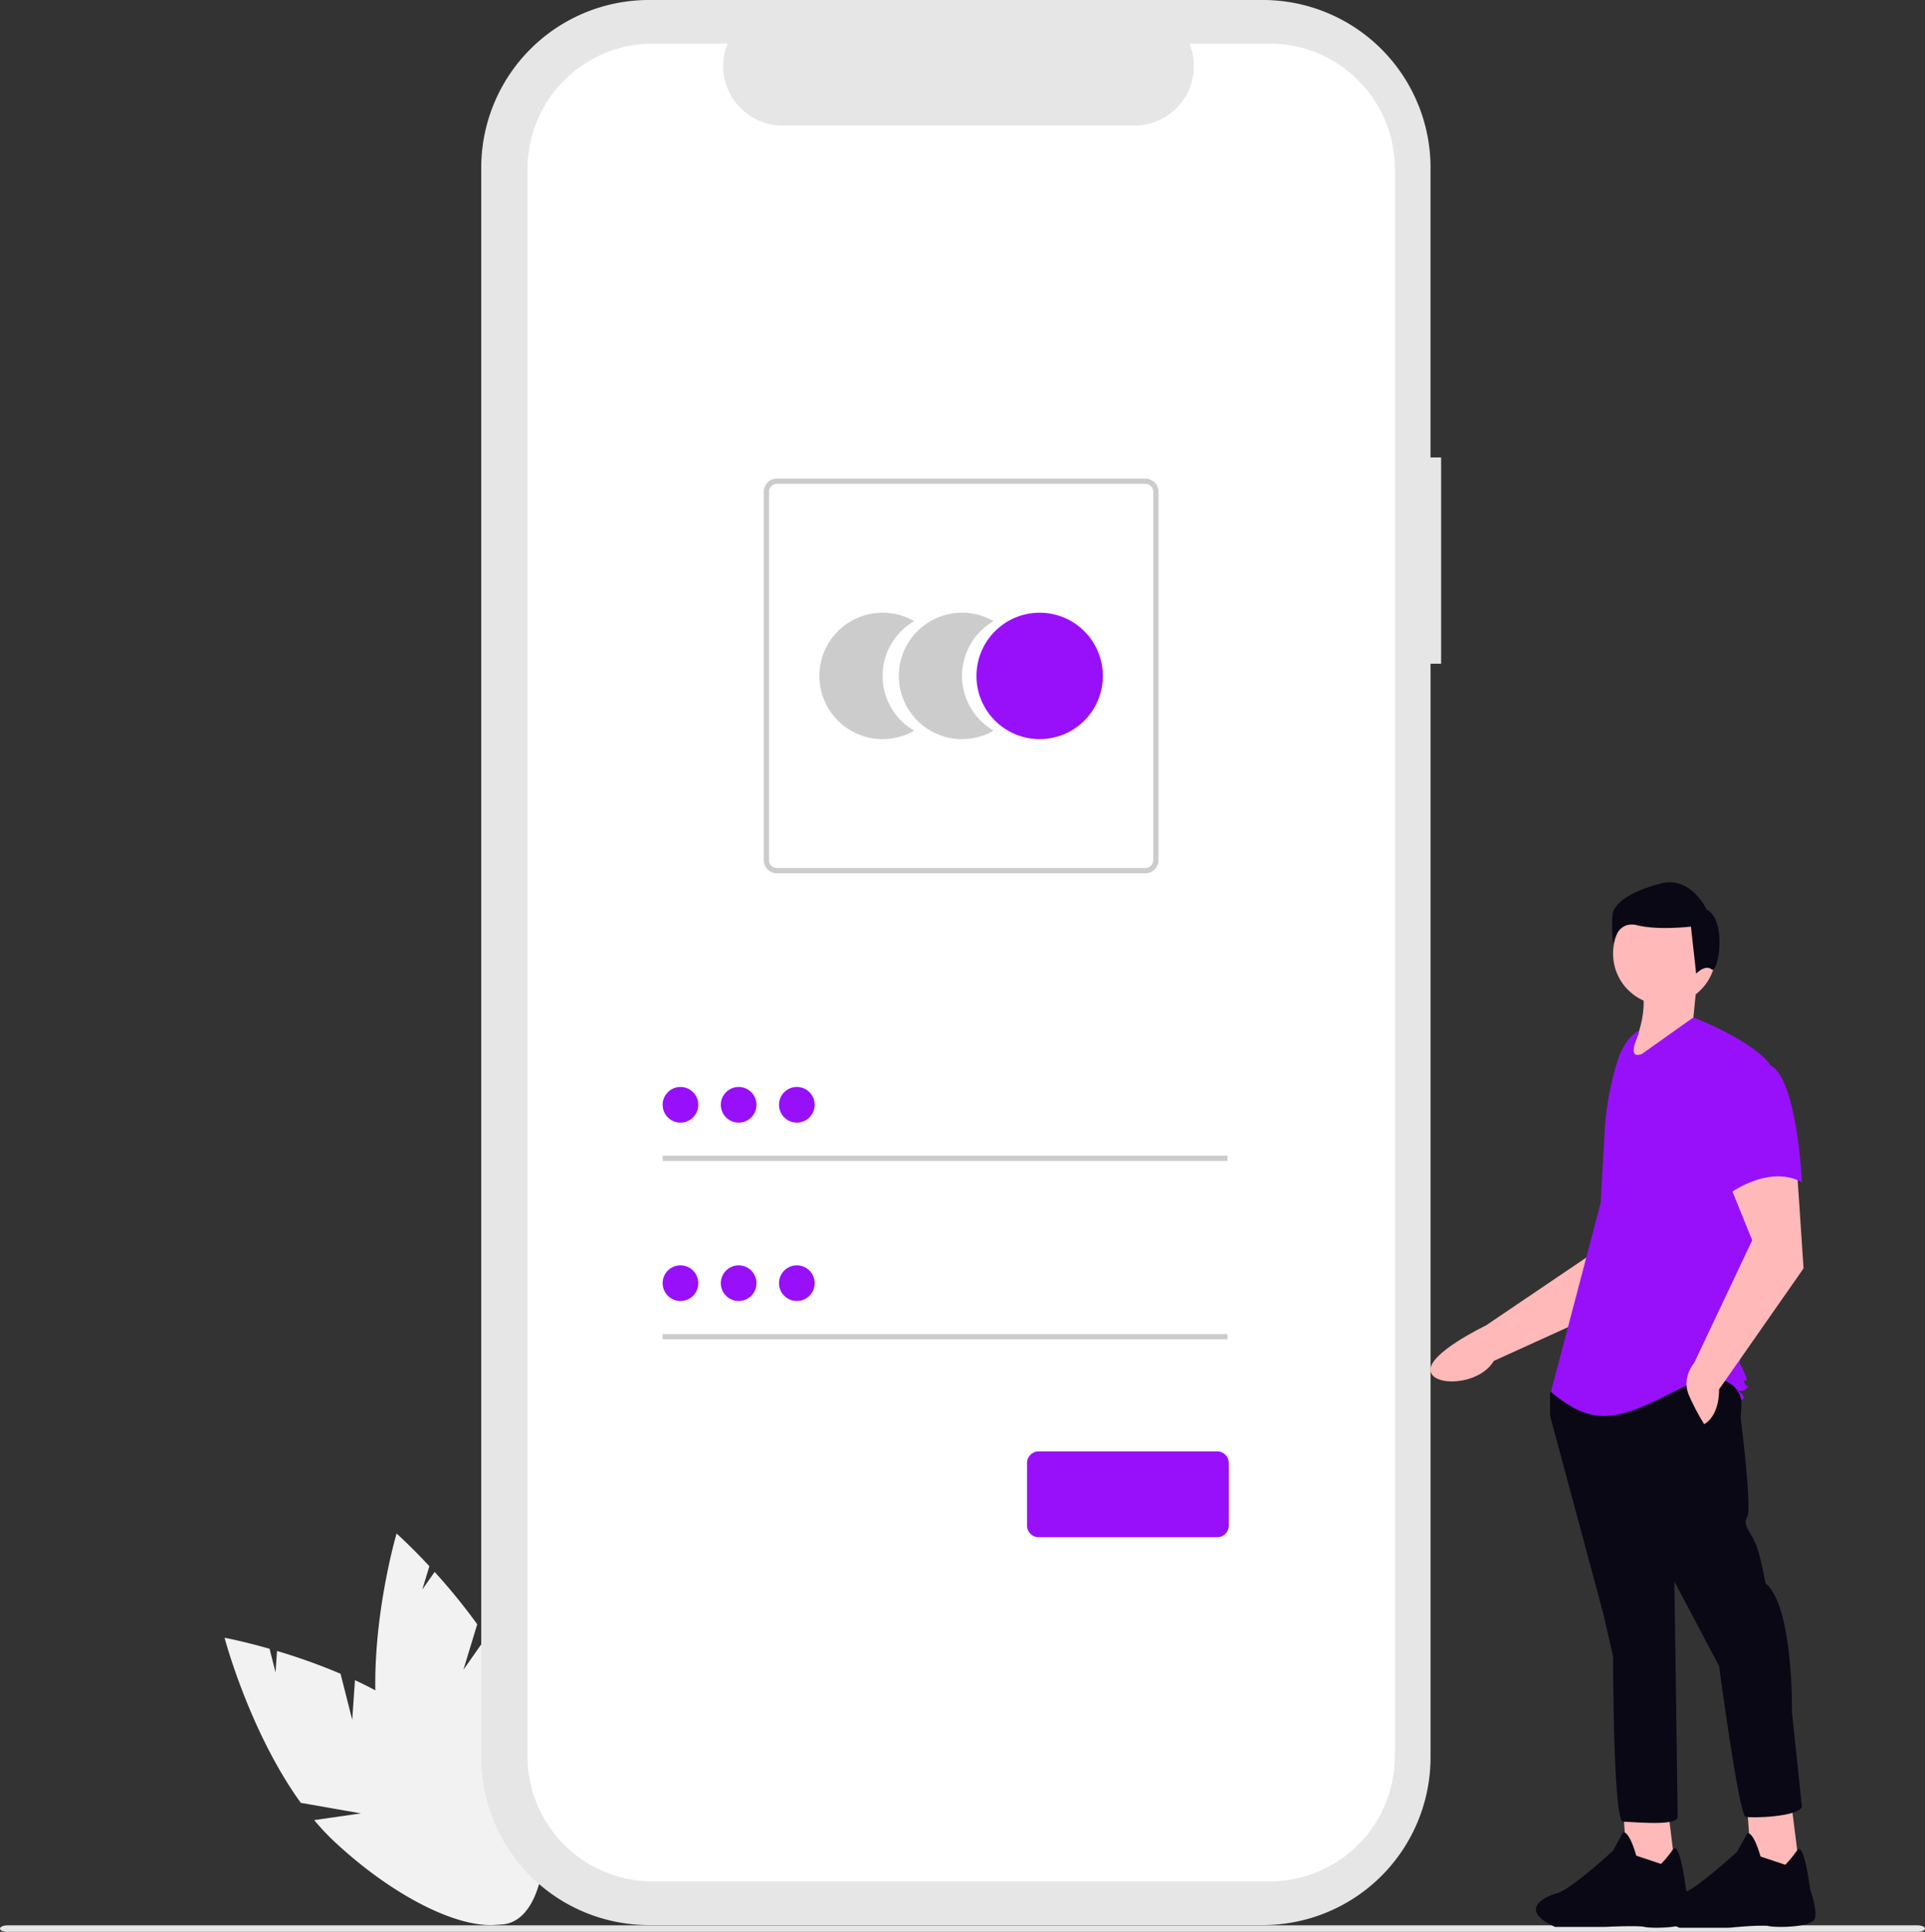 <svg xmlns="http://www.w3.org/2000/svg" xmlns:xlink="http://www.w3.org/1999/xlink" width="720"
  height="722.539" viewBox="0 0 720 722.539" role="img" artist="Katerina Limpitsouni"
  source="https://undraw.co/">
  <rect x="0" y="0" width="720" height="722.539" fill="#333333" stroke="none"/>
  <g id="Group_64" data-name="Group 64" transform="translate(-600.001 -166)">
    <g id="Group_63" data-name="Group 63" transform="translate(39.127 -21.613)">
      <path id="Path_1-114" data-name="Path 1"
        d="M275.321,690.449,270.949,673.2a223.916,223.916,0,0,0-23.758-8.524l-.552,8.015-2.238-8.83c-10.012-2.862-16.824-4.121-16.824-4.121s9.2,34.987,28.5,61.735l22.486,3.95-17.469,2.519a90.608,90.608,0,0,0,7.811,8.28c28.072,26.057,59.34,38.013,69.838,26.7s-3.749-41.6-31.822-67.656c-8.7-8.078-19.635-14.56-30.579-19.664Z"
        transform="translate(417.297 140.418)" fill="#f2f2f2" />
      <path id="Path_2-115" data-name="Path 2"
        d="M345.1,652.214l5.171-17.023a223.933,223.933,0,0,0-15.931-19.578l-4.615,6.576,2.648-8.716c-7.093-7.623-12.273-12.221-12.273-12.221s-10.208,34.706-7.516,67.579l17.207,15-16.259-6.874a90.606,90.606,0,0,0,2.409,11.128c10.562,36.817,31.149,63.214,45.982,58.958s18.295-37.551,7.732-74.368c-3.274-11.414-9.283-22.614-16.013-32.638Z"
        transform="translate(389.102 159.921)" fill="#f2f2f2" />
    </g>
    <g id="Group_62" data-name="Group 62" transform="translate(44.037 -0.462)">
      <path id="Path_22-116" data-name="Path 22"
        d="M734.978,247.559h-3.956V139.187A62.725,62.725,0,0,0,668.3,76.462H438.687a62.725,62.725,0,0,0-62.725,62.725V733.736a62.725,62.725,0,0,0,62.725,62.725H668.3a62.725,62.725,0,0,0,62.724-62.724V324.7h3.956Z"
        transform="translate(360 90)" fill="#e6e6e6" />
      <path id="Path_23-117" data-name="Path 23"
        d="M671.423,93.336H641.454a22.255,22.255,0,0,1-20.607,30.659H489.306A22.254,22.254,0,0,1,468.7,93.335H440.708a46.843,46.843,0,0,0-46.843,46.843V733.864a46.843,46.843,0,0,0,46.843,46.843H671.423a46.843,46.843,0,0,0,46.843-46.843h0V140.177a46.843,46.843,0,0,0-46.842-46.842Z"
        transform="translate(359.405 89.439)" fill="#ffffff" />
      <path id="Path_6-118" data-name="Path 6"
        d="M530.421,337.151a23.626,23.626,0,0,1,11.827-20.472,23.637,23.637,0,1,0,0,40.939,23.621,23.621,0,0,1-11.823-20.467Z"
        transform="translate(355.65 82.117)" fill="#ccc" />
      <path id="Path_7-119" data-name="Path 7"
        d="M561.158,337.151a23.625,23.625,0,0,1,11.827-20.472,23.637,23.637,0,1,0,0,40.939,23.621,23.621,0,0,1-11.823-20.467Z"
        transform="translate(354.627 82.117)" fill="#ccc" />
      <circle id="Ellipse_1" data-name="Ellipse 1" cx="23.637" cy="23.637" r="23.637"
        transform="translate(921.189 395.631)" fill="#9810fa" />
      <path id="Path_8-120" data-name="Path 8"
        d="M627.963,409.252H490.2a4.953,4.953,0,0,1-4.947-4.947V266.543A4.953,4.953,0,0,1,490.2,261.6H627.963a4.953,4.953,0,0,1,4.947,4.947V404.3a4.953,4.953,0,0,1-4.947,4.947ZM490.2,263.576a2.971,2.971,0,0,0-2.968,2.968V404.306a2.971,2.971,0,0,0,2.968,2.968H627.963a2.971,2.971,0,0,0,2.968-2.968V266.544a2.971,2.971,0,0,0-2.968-2.968Z"
        transform="translate(356.366 83.844)" fill="#ccc" />
      <rect id="Rectangle_1" data-name="Rectangle 1" width="211.284" height="1.979"
        transform="translate(803.805 598.696)" fill="#ccc" />
      <circle id="Ellipse_2" data-name="Ellipse 2" cx="6.672" cy="6.672" r="6.672"
        transform="translate(803.805 572.996)" fill="#9810fa" />
      <rect id="Rectangle_2" data-name="Rectangle 2" width="211.284" height="1.979"
        transform="translate(803.805 665.417)" fill="#ccc" />
      <circle id="Ellipse_3" data-name="Ellipse 3" cx="6.672" cy="6.672" r="6.672"
        transform="translate(803.805 639.718)" fill="#9810fa" />
      <path id="Path_977-121" data-name="Path 977"
        d="M658.244,670.068H591.472a4.355,4.355,0,0,1-4.35-4.35v-23.4a4.355,4.355,0,0,1,4.35-4.35h66.772a4.355,4.355,0,0,1,4.35,4.35v23.4a4.355,4.355,0,0,1-4.35,4.35Z"
        transform="translate(352.978 71.328)" fill="#9810fa" />
      <circle id="Ellipse_7" data-name="Ellipse 7" cx="6.672" cy="6.672" r="6.672"
        transform="translate(825.57 572.996)" fill="#9810fa" />
      <circle id="Ellipse_8" data-name="Ellipse 8" cx="6.672" cy="6.672" r="6.672"
        transform="translate(847.335 572.996)" fill="#9810fa" />
      <circle id="Ellipse_9" data-name="Ellipse 9" cx="6.672" cy="6.672" r="6.672"
        transform="translate(825.57 639.718)" fill="#9810fa" />
      <circle id="Ellipse_10" data-name="Ellipse 10" cx="6.672" cy="6.672" r="6.672"
        transform="translate(847.335 639.718)" fill="#9810fa" />
    </g>
    <path id="Path_88-122" data-name="Path 88"
      d="M966.106,823.539H251.642c-1.529,0-2.768-.546-2.768-1.218s1.239-1.219,2.768-1.219H966.106c1.528,0,2.768.546,2.768,1.219S967.634,823.539,966.106,823.539Z"
      transform="translate(351.127 65)" fill="#e6e6e6" />
    <g id="Group_61" data-name="Group 61" transform="translate(-21145.078 -2078.104)">
      <path id="Path_92-123" data-name="Path 92"
        d="M893.722,361.268l-16.8,33.257L826.7,417.359c-5.364,9.065-22.409,9.759-23.649,3.9-1.391-6.576,20.7-17.161,20.7-17.161l42.012-28.416,3.676-24.463Z"
        transform="translate(21477.109 2335.737)" fill="#ffb9b9" />
      <path id="Path_93-124" data-name="Path 93"
        d="M742.662,464.215,745.76,489l-17.969,1.24-1.858-26.023Z"
        transform="translate(21626.188 2455.967)" fill="#ffb9b9" />
      <path id="Path_94-125" data-name="Path 94"
        d="M900.869,676.83a48.641,48.641,0,0,0,4.434-5.422c2.575-3.564,4.86,14.716,4.86,14.716s2.479,7.435,1.859,11.153-14.87,3.718-17.349,3.1-14.87,0-14.87,0H861.215c-16.11-7.435,0-12.392,0-12.392,4.957-.62,21.686-16.11,21.686-16.11l3.718-6.815c2.478-.62,4.957,8.674,4.957,8.674Z"
        transform="translate(21465.504 2264.419)" fill="#090814" />
      <path id="Path_95-126" data-name="Path 95"
        d="M802.8,464.616l3.1,24.784-17.969,1.24-1.859-26.024Z"
        transform="translate(21612.521 2455.876)" fill="#ffb9b9" />
      <path id="Path_96-127" data-name="Path 96"
        d="M961.005,677.231a48.7,48.7,0,0,0,4.434-5.422c2.575-3.564,4.86,14.716,4.86,14.716s2.478,6.816,1.859,10.533-14.87,3.717-17.349,3.1-14.87.62-14.87.62H921.351c-16.11-7.435,0-12.392,0-12.392,4.957-.62,21.686-16.11,21.686-16.11l3.718-6.815c2.478-.62,4.957,8.674,4.957,8.674Z"
        transform="translate(21451.836 2264.328)" fill="#090814" />
      <path id="Path_97-128" data-name="Path 97"
        d="M930.929,446.165c2.479,3.1,1.239,13.631,1.239,13.631s4.337,34.078,2.478,37.176,1.239,5.576,3.1,9.914,3.718,14.87,3.718,14.87c10.533,8.674,9.914,48.329,9.914,48.329l3.717,35.317c-1.239,3.718-18.588,4.337-21.066,3.718s-9.914-56.384-9.914-56.384l-16.729-31.6s1.239,84.265,1.239,87.983-16.729,1.859-20.447,1.859-3.718-61.96-3.718-61.96l-3.718-16.109-19.827-73.732V450.5l3.1-4.337S928.451,443.067,930.929,446.165Z"
        transform="translate(21463.943 2314.471)" fill="#090814" />
      <circle id="Ellipse_11" data-name="Ellipse 11" cx="19.208" cy="19.208" r="19.208"
        transform="translate(22348.404 2581.572)" fill="#ffb9b9" />
      <path id="Path_98-129" data-name="Path 98"
        d="M901.99,251.326c3.893,8.67,1.588,20.779-6.2,34.078l31.6-14.87-4.957-4.337,1.239-12.392Z"
        transform="translate(21456.018 2358.437)" fill="#ffb9b9" />
      <path id="Path_99-130" data-name="Path 99"
        d="M894.154,275.527c-4.138,2.46-6.613,6.98-8.034,11.58a109.735,109.735,0,0,0-4.716,26.218l-1.5,26.64L861.316,410.6c16.109,13.631,25.4,10.533,47.089-.62S932.57,413.7,932.57,413.7s1.859-.62,0-2.478,0,0,1.859-1.859,0,0-.62-1.859,0-.62.62-1.239-2.478-6.2-2.478-6.2l4.957-46.47,6.2-65.677c-7.435-9.294-28.5-17.349-28.5-17.349L895.394,284.2c-6.2,2.478-1.239-7.435-1.239-7.435Z"
        transform="translate(21463.852 2354.064)" fill="#9810fa" />
      <path id="Path_100-131" data-name="Path 100"
        d="M968.242,343.937l2.478,37.176-31.6,45.231c0,10.533-5.576,13.012-5.576,13.012a81.9,81.9,0,0,1-5.576-10.533c-3.1-6.816,1.859-12.392,1.859-12.392l21.686-45.85-9.294-22.925Z"
        transform="translate(21448.936 2337.39)" fill="#ffb9b9" />
      <path id="Path_101-132" data-name="Path 101"
        d="M960.1,293.046c10.533,3.718,12.392,43.992,12.392,43.992-12.392-6.816-27.262,4.337-27.262,4.337s-3.1-10.533-6.816-24.164a23.68,23.68,0,0,1,4.957-22.306S949.563,289.329,960.1,293.046Z"
        transform="translate(21446.549 2349.247)" fill="#9810fa" />
      <path id="Path_102-133" data-name="Path 102"
        d="M928.148,237.734c-2.445-1.956-5.781,1.6-5.781,1.6l-1.956-17.606s-12.226,1.467-20.051-.489-9.047,7.091-9.047,7.091a62.8,62.8,0,0,1-.245-11c.489-4.4,6.847-8.8,18.095-11.737s17.116,9.781,17.116,9.781C934.1,219.283,930.593,239.691,928.148,237.734Z"
        transform="translate(21457.121 2368.931)" fill="#090814" />
    </g>
  </g>
</svg>